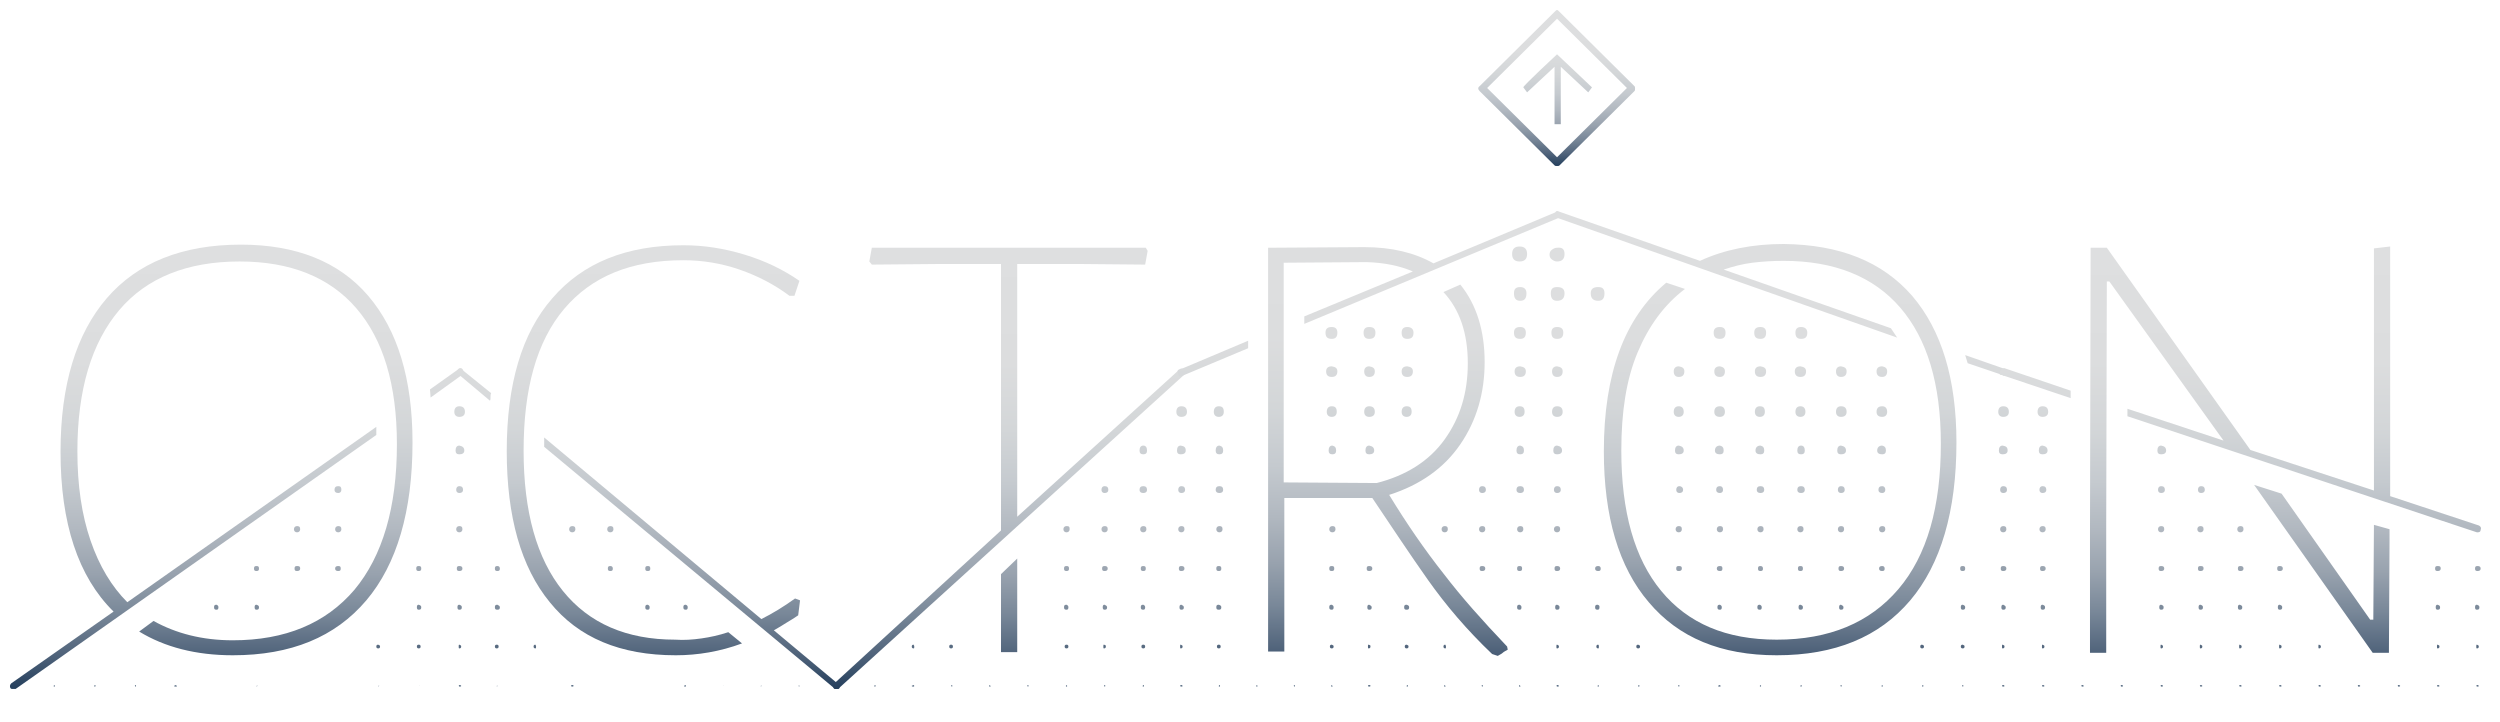 <?xml version="1.0" encoding="utf-8"?>
<!-- Generator: Adobe Illustrator 28.1.0, SVG Export Plug-In . SVG Version: 6.00 Build 0)  -->
<svg version="1.1" id="Layer_1" xmlns="http://www.w3.org/2000/svg" xmlns:xlink="http://www.w3.org/1999/xlink" x="0px" y="0px"
	 viewBox="0 0 400.6 115.7" style="enable-background:new 0 0 400.6 115.7;" xml:space="preserve">
<style type="text/css">
	.st0{fill:url(#SVGID_1_);}
	.st1{fill:url(#SVGID_00000109030572035784944240000012683495580844270235_);}
	.st2{fill:url(#SVGID_00000066506679315043156040000017283212106162205065_);}
	.st3{fill:url(#SVGID_00000035529402070896709700000009579285093994165693_);}
	.st4{fill:url(#SVGID_00000062907750946501022730000002921870424064366265_);}
	.st5{fill:url(#SVGID_00000183249097608935659190000012169519954482350750_);}
	.st6{fill:url(#SVGID_00000176005419066053682870000006862927520229721986_);}
</style>
<linearGradient id="SVGID_1_" gradientUnits="userSpaceOnUse" x1="38.045" y1="7.6" x2="38.045" y2="78.8" gradientTransform="matrix(1 0 0 -1 0 118)">
	<stop  offset="0" style="stop-color:#253F5D"/>
	<stop  offset="5.333543e-03" style="stop-color:#28425F"/>
	<stop  offset="8.410770e-02" style="stop-color:#53667D"/>
	<stop  offset="0.168" style="stop-color:#788798"/>
	<stop  offset="0.259" style="stop-color:#98A2AE"/>
	<stop  offset="0.357" style="stop-color:#B1B8C0"/>
	<stop  offset="0.465" style="stop-color:#C5CACF"/>
	<stop  offset="0.587" style="stop-color:#D3D6D8"/>
	<stop  offset="0.738" style="stop-color:#DCDDDE"/>
	<stop  offset="1" style="stop-color:#DEDFE0"/>
</linearGradient>
<path class="st0" d="M59,47.4c4.7,5.5,7.1,13.3,7.1,23.5c0,11-2.5,19.5-7.4,25.3c-5,5.9-12.1,8.8-21.4,8.8c-5.9,0-10.9-1.3-15-3.8
	l2.3-1.7c3.6,2,7.8,3.1,12.7,3.1c8.4,0,14.9-2.7,19.5-8.1c4.5-5.4,6.8-13.2,6.8-23.3c0-9.6-2.2-16.8-6.5-21.8s-10.6-7.5-18.7-7.5
	c-8.4,0-14.9,2.6-19.3,7.8s-6.7,12.7-6.7,22.6c0,5.5,0.7,10.2,2.1,14.3c1.4,4.1,3.4,7.4,5.9,9.9l39.9-28.1v1.3L2.5,110.4H2.1
	c-0.2,0-0.3,0-0.4-0.1c-0.2-0.3-0.1-0.6,0.1-0.8L18.2,98c-5.7-5.6-8.5-14.2-8.5-25.6c0-10.7,2.5-18.9,7.4-24.6s12.1-8.6,21.5-8.6
	C47.4,39.2,54.3,41.9,59,47.4L59,47.4z M8.7,110c-0.1,0-0.1,0-0.1-0.1l0.1-0.1l0.1,0.1C8.8,110,8.8,110,8.7,110z M15.3,109.9
	c0,0.1,0,0.1-0.1,0.1s-0.1,0-0.1-0.1l0.1-0.1C15.3,109.8,15.3,109.8,15.3,109.9z M21.8,109.9c0,0.1,0,0.1-0.1,0.1l-0.1-0.1l0.1-0.1
	C21.7,109.8,21.8,109.8,21.8,109.9z M28.2,110c-0.2,0-0.3,0-0.3-0.1l0.3-0.1l0.1,0.1C28.4,110,28.3,110,28.2,110z M35,97.3
	c0,0.3-0.1,0.4-0.3,0.4c-0.3,0-0.4-0.1-0.4-0.4s0.1-0.4,0.4-0.4C34.9,97,35,97.1,35,97.3z M34.7,110C34.6,110,34.6,110,34.7,110
	v-0.2V110C34.8,110,34.8,110,34.7,110z M41.5,91.1c0,0.3-0.1,0.4-0.4,0.4c-0.3,0-0.4-0.1-0.4-0.4s0.1-0.4,0.4-0.4
	S41.5,90.8,41.5,91.1z M41.5,97.3c0,0.3-0.1,0.4-0.4,0.4c-0.2,0-0.3-0.1-0.3-0.4s0.1-0.4,0.3-0.4C41.4,97,41.5,97.1,41.5,97.3z
	 M41.3,109.9C41.3,110,41.3,110,41.3,109.9c-0.2,0.1-0.2,0.1-0.2,0H41.3C41.2,109.8,41.3,109.8,41.3,109.9z M48.1,84.8
	c0,0.3-0.2,0.5-0.5,0.5s-0.5-0.2-0.5-0.5s0.2-0.5,0.5-0.5S48.1,84.4,48.1,84.8z M48.1,91.1c0,0.3-0.2,0.4-0.5,0.4s-0.4-0.1-0.4-0.4
	s0.1-0.4,0.4-0.4C48,90.7,48.1,90.8,48.1,91.1z M47.7,109.9C47.7,110,47.7,110,47.7,109.9h-0.2H47.7
	C47.7,109.8,47.7,109.8,47.7,109.9z M54.7,78.5c0,0.3-0.2,0.5-0.5,0.5c-0.4,0-0.6-0.2-0.6-0.5c0-0.4,0.2-0.6,0.6-0.6
	S54.7,78.1,54.7,78.5z M54.7,84.8c0,0.3-0.2,0.5-0.5,0.5s-0.5-0.2-0.5-0.5s0.2-0.5,0.5-0.5S54.7,84.4,54.7,84.8z M54.6,91.1
	c0,0.3-0.1,0.4-0.4,0.4c-0.3,0-0.5-0.1-0.5-0.4s0.2-0.4,0.5-0.4C54.5,90.7,54.6,90.8,54.6,91.1z M54.2,110
	C54.1,110,54.1,110,54.2,110v-0.2V110C54.3,110,54.3,110,54.2,110z M60.9,103.6c0,0.2-0.1,0.3-0.3,0.3s-0.3-0.1-0.3-0.3
	s0.1-0.3,0.3-0.3C60.8,103.4,60.9,103.4,60.9,103.6z M60.8,109.9C60.8,110,60.8,110,60.8,109.9c-0.2,0.1-0.2,0.1-0.2,0H60.8
	C60.8,109.8,60.8,109.8,60.8,109.9z M67.5,91.1c0,0.3-0.1,0.4-0.4,0.4s-0.4-0.1-0.4-0.4s0.1-0.4,0.4-0.4S67.5,90.8,67.5,91.1z
	 M67.5,97.3c0,0.3-0.1,0.4-0.4,0.4c-0.2,0-0.3-0.1-0.3-0.4s0.1-0.4,0.3-0.4C67.4,97,67.5,97.1,67.5,97.3z M67.4,103.6
	c0,0.2-0.1,0.3-0.3,0.3s-0.3-0.1-0.3-0.3s0.1-0.3,0.3-0.3S67.4,103.4,67.4,103.6z M67.3,109.9C67.3,110,67.3,110,67.3,109.9h-0.2
	H67.3C67.2,109.8,67.3,109.8,67.3,109.9z M74,60.1l-5,3.6l-0.1-1.3l4.5-3.2c0.3-0.3,0.6-0.3,0.8,0.1C74.3,59.6,74.2,59.9,74,60.1
	L74,60.1z M74.5,66c0,0.5-0.3,0.8-0.9,0.8c-0.5,0-0.8-0.3-0.8-0.8c0-0.6,0.3-0.9,0.8-0.9C74.2,65.1,74.5,65.4,74.5,66z M74.4,72.2
	c0,0.4-0.3,0.6-0.8,0.6c-0.4,0-0.6-0.2-0.6-0.6c0-0.5,0.2-0.8,0.6-0.8C74.1,71.5,74.4,71.7,74.4,72.2z M74.2,78.5
	c0,0.3-0.2,0.5-0.6,0.5c-0.3,0-0.5-0.2-0.5-0.5c0-0.4,0.2-0.6,0.5-0.6C74,77.9,74.2,78.1,74.2,78.5z M74.1,84.8
	c0,0.3-0.2,0.5-0.5,0.5s-0.5-0.2-0.5-0.5s0.2-0.5,0.5-0.5S74.1,84.4,74.1,84.8z M74.1,91.1c0,0.3-0.2,0.4-0.5,0.4s-0.4-0.1-0.4-0.4
	s0.1-0.4,0.4-0.4S74.1,90.8,74.1,91.1z M74,97.3c0,0.3-0.1,0.4-0.4,0.4c-0.2,0-0.3-0.1-0.3-0.4s0.1-0.4,0.3-0.4
	C73.9,97,74,97.1,74,97.3z M73.9,103.6c0,0.2-0.1,0.3-0.3,0.3c-0.1,0-0.1-0.1-0.1-0.3s0-0.3,0.1-0.3
	C73.8,103.4,73.9,103.4,73.9,103.6z M73.9,109.9c0,0.1-0.1,0.1-0.3,0.1l-0.1-0.1l0.1-0.1C73.7,109.8,73.8,109.8,73.9,109.9z"/>
<linearGradient id="SVGID_00000109730613710151290730000009418137695334252477_" gradientUnits="userSpaceOnUse" x1="103.889" y1="7.6" x2="103.889" y2="78.7" gradientTransform="matrix(1 0 0 -1 0 118)">
	<stop  offset="0" style="stop-color:#253F5D"/>
	<stop  offset="5.333543e-03" style="stop-color:#28425F"/>
	<stop  offset="8.410770e-02" style="stop-color:#53667D"/>
	<stop  offset="0.168" style="stop-color:#788798"/>
	<stop  offset="0.259" style="stop-color:#98A2AE"/>
	<stop  offset="0.357" style="stop-color:#B1B8C0"/>
	<stop  offset="0.465" style="stop-color:#C5CACF"/>
	<stop  offset="0.587" style="stop-color:#D3D6D8"/>
	<stop  offset="0.738" style="stop-color:#DCDDDE"/>
	<stop  offset="1" style="stop-color:#DEDFE0"/>
</linearGradient>
<path style="fill:url(#SVGID_00000109730613710151290730000009418137695334252477_);" d="M74,59.2l4.7,3.8c-0.1,0.2-0.1,0.4-0.1,0.6
	c0,0.3,0,0.5-0.1,0.6l-5-4.2c-0.3-0.3-0.4-0.5-0.1-0.8C73.5,59,73.7,59,74,59.2z M80.1,91.1c0,0.3-0.1,0.4-0.4,0.4s-0.4-0.1-0.4-0.4
	s0.1-0.4,0.4-0.4C79.9,90.7,80.1,90.8,80.1,91.1z M80.1,97.3c0,0.3-0.1,0.4-0.4,0.4s-0.4-0.1-0.4-0.4s0.1-0.4,0.4-0.4
	C79.9,97,80.1,97.1,80.1,97.3z M79.9,103.6c0,0.2-0.1,0.3-0.3,0.3s-0.3-0.1-0.3-0.3s0.1-0.3,0.3-0.3S79.9,103.4,79.9,103.6z
	 M79.8,109.9C79.8,110,79.8,110,79.8,109.9c-0.2,0.1-0.2,0.1-0.2,0H79.8C79.8,109.8,79.8,109.8,79.8,109.9z M112.4,102.3
	c1.4-0.2,2.8-0.5,4.3-1l2.2,1.8c-3.5,1.3-7.1,1.9-10.6,1.9c-8.9,0-15.6-2.8-20.2-8.5c-4.6-5.6-6.9-13.7-6.9-24.2
	c0-10.7,2.4-18.9,7.3-24.5c4.9-5.7,11.9-8.5,21-8.5c3.3,0,6.5,0.5,9.8,1.5s6.2,2.4,8.8,4.2l-0.8,2.4h-0.8c-2.4-1.8-5.1-3.2-8-4.2
	s-5.9-1.5-9-1.5c-8.4,0-14.7,2.6-19.1,7.8s-6.5,12.8-6.5,22.7c0,9.8,2.1,17.3,6.3,22.5c4.2,5.2,10.2,7.8,18,7.8
	C109.6,102.6,111,102.5,112.4,102.3L112.4,102.3z M85.9,103.6c0,0.2,0,0.3-0.1,0.3c-0.2,0-0.3-0.1-0.3-0.3s0.1-0.3,0.3-0.3
	C85.8,103.4,85.9,103.4,85.9,103.6z M85.7,110C85.6,110,85.6,110,85.7,110v-0.2V110C85.9,110,85.8,110,85.7,110z M134.5,110.3
	c-0.1,0.1-0.3,0.1-0.5,0.1s-0.3,0-0.3-0.1L87.2,71.6v-1.5L122,99.2c1.8-0.9,3.6-2,5.4-3.3l0.8,0.3l-0.3,2.4
	c-0.6,0.4-1.2,0.8-1.9,1.2c-0.6,0.4-1.3,0.8-2,1.2l10.3,8.6C134.6,109.7,134.6,109.9,134.5,110.3L134.5,110.3z M92.2,84.8
	c0,0.3-0.2,0.5-0.5,0.5s-0.5-0.2-0.5-0.5s0.2-0.5,0.5-0.5S92.2,84.4,92.2,84.8z M91.9,109.9c0,0.1-0.1,0.1-0.3,0.1l-0.1-0.1l0.1-0.1
	C91.8,109.8,91.9,109.8,91.9,109.9z M98.3,84.8c0,0.3-0.2,0.5-0.5,0.5s-0.5-0.2-0.5-0.5s0.2-0.5,0.5-0.5
	C98.1,84.3,98.3,84.4,98.3,84.8z M98.2,91.1c0,0.3-0.1,0.4-0.4,0.4s-0.4-0.1-0.4-0.4s0.1-0.4,0.4-0.4C98,90.7,98.2,90.8,98.2,91.1z
	 M97.9,109.9C97.9,110,97.9,110,97.9,109.9h-0.2H97.9C97.9,109.8,97.9,109.8,97.9,109.9z M104.2,91.1c0,0.3-0.1,0.4-0.4,0.4
	s-0.4-0.1-0.4-0.4s0.1-0.4,0.4-0.4S104.2,90.8,104.2,91.1z M104.1,97.3c0,0.3-0.1,0.4-0.3,0.4c-0.3,0-0.4-0.1-0.4-0.4
	s0.1-0.4,0.4-0.4C104,97,104.1,97.1,104.1,97.3z M103.8,110C103.7,110,103.7,110,103.8,110v-0.2V110C104,110,103.9,110,103.8,110z
	 M110.2,97.3c0,0.3-0.1,0.4-0.3,0.4c-0.3,0-0.4-0.1-0.4-0.4s0.1-0.4,0.4-0.4C110.1,97,110.2,97.1,110.2,97.3z M109.9,110
	c-0.2,0-0.3,0-0.3-0.1l0.3-0.1V110C110,110,110,110,109.9,110z M116,109.9C116,110,116,110,116,109.9h-0.2H116
	C115.9,109.8,116,109.8,116,109.9z M122.1,109.9C122.1,110,122.1,110,122.1,109.9c-0.2,0.1-0.2,0.1-0.2,0H122.1
	C122,109.8,122.1,109.8,122.1,109.9z M128,110C127.9,110,127.9,110,128,110v-0.2l0.1,0.1C128.1,110,128.1,110,128,110z"/>
<linearGradient id="SVGID_00000183927153800886794340000000854776121525079728_" gradientUnits="userSpaceOnUse" x1="161.845" y1="7.6" x2="161.845" y2="78.3" gradientTransform="matrix(1 0 0 -1 0 118)">
	<stop  offset="0" style="stop-color:#253F5D"/>
	<stop  offset="5.333543e-03" style="stop-color:#28425F"/>
	<stop  offset="8.410770e-02" style="stop-color:#53667D"/>
	<stop  offset="0.168" style="stop-color:#788798"/>
	<stop  offset="0.259" style="stop-color:#98A2AE"/>
	<stop  offset="0.357" style="stop-color:#B1B8C0"/>
	<stop  offset="0.465" style="stop-color:#C5CACF"/>
	<stop  offset="0.587" style="stop-color:#D3D6D8"/>
	<stop  offset="0.738" style="stop-color:#DCDDDE"/>
	<stop  offset="1" style="stop-color:#DEDFE0"/>
</linearGradient>
<path style="fill:url(#SVGID_00000183927153800886794340000000854776121525079728_);" d="M189.7,60.1l-55.3,50.2
	c0,0.1-0.1,0.1-0.4,0.1c-0.2,0-0.3,0-0.4-0.1c-0.2-0.3-0.1-0.5,0.1-0.8L160.4,85V42.3h-9.6l-11.1,0.1l-0.4-0.5l0.4-2.2h43.9l0.3,0.5
	l-0.4,2.2l-10.7-0.1H163v40.5l26-23.6c0.2-0.2,0.4-0.2,0.8,0C190,59.5,189.9,59.8,189.7,60.1L189.7,60.1z M140.3,109.9
	c0,0.1,0,0.1-0.1,0.1s-0.1,0-0.1-0.1l0.1-0.1C140.2,109.8,140.3,109.8,140.3,109.9z M146.5,103.6c0,0.2,0,0.3-0.1,0.3
	c-0.2,0-0.3-0.1-0.3-0.3s0.1-0.3,0.3-0.3C146.4,103.4,146.5,103.4,146.5,103.6z M146.4,110c-0.2,0-0.3,0-0.3-0.1l0.3-0.1l0.1,0.1
	C146.5,110,146.4,110,146.4,110z M152.7,103.6c0,0.2-0.1,0.3-0.3,0.3s-0.3-0.1-0.3-0.3s0.1-0.3,0.3-0.3S152.7,103.4,152.7,103.6z
	 M152.6,109.9c0,0.1,0,0.1-0.1,0.1l-0.1-0.1l0.1-0.1C152.5,109.8,152.6,109.8,152.6,109.9z M158.6,110c-0.1,0-0.1,0-0.1-0.1l0.1-0.1
	l0.1,0.1C158.8,110,158.7,110,158.6,110z M163,89.5v15h-2.6V92L163,89.5z M164.8,109.9c0,0.1,0,0.1-0.1,0.1l-0.1-0.1l0.1-0.1
	C164.8,109.8,164.8,109.8,164.8,109.9z M171.4,84.8c0,0.3-0.2,0.5-0.5,0.5s-0.5-0.2-0.5-0.5s0.2-0.5,0.5-0.5
	C171.3,84.3,171.4,84.4,171.4,84.8z M171.3,91.1c0,0.3-0.1,0.4-0.4,0.4c-0.3,0-0.4-0.1-0.4-0.4s0.1-0.4,0.4-0.4
	S171.3,90.8,171.3,91.1z M171.2,97.3c0,0.3-0.1,0.4-0.3,0.4c-0.3,0-0.4-0.1-0.4-0.4s0.1-0.4,0.4-0.4C171.1,97,171.2,97.1,171.2,97.3
	z M171.2,103.6c0,0.2-0.1,0.3-0.3,0.3s-0.3-0.1-0.3-0.3s0.1-0.3,0.3-0.3S171.2,103.4,171.2,103.6z M170.9,110c-0.1,0-0.1,0-0.1-0.1
	l0.1-0.1l0.1,0.1C171,110,171,110,170.9,110z M177.6,78.5c0,0.3-0.2,0.5-0.6,0.5c-0.3,0-0.5-0.2-0.5-0.5c0-0.4,0.2-0.6,0.5-0.6
	C177.4,77.9,177.6,78.1,177.6,78.5z M177.5,84.8c0,0.3-0.2,0.5-0.5,0.5s-0.5-0.2-0.5-0.5s0.2-0.5,0.5-0.5S177.5,84.4,177.5,84.8z
	 M177.5,91.1c0,0.3-0.2,0.4-0.5,0.4s-0.4-0.1-0.4-0.4s0.1-0.4,0.4-0.4C177.3,90.7,177.5,90.8,177.5,91.1z M177.4,97.3
	c0,0.3-0.1,0.4-0.4,0.4c-0.2,0-0.3-0.1-0.3-0.4s0.1-0.4,0.3-0.4C177.2,97,177.4,97.1,177.4,97.3z M177.2,103.6
	c0,0.2-0.1,0.3-0.3,0.3c-0.1,0-0.1-0.1-0.1-0.3s0-0.3,0.1-0.3C177.2,103.4,177.2,103.4,177.2,103.6z M177.1,109.9
	c0,0.1,0,0.1-0.1,0.1l-0.1-0.1l0.1-0.1C177.1,109.8,177.1,109.8,177.1,109.9z M183.8,72.2c0,0.4-0.2,0.6-0.6,0.6s-0.6-0.2-0.6-0.6
	c0-0.5,0.2-0.8,0.6-0.8S183.8,71.7,183.8,72.2z M183.8,78.5c0,0.3-0.2,0.5-0.6,0.5s-0.6-0.2-0.6-0.5c0-0.4,0.2-0.6,0.6-0.6
	S183.8,78.1,183.8,78.5z M183.7,84.8c0,0.3-0.2,0.5-0.5,0.5s-0.5-0.2-0.5-0.5s0.2-0.5,0.5-0.5S183.7,84.4,183.7,84.8z M183.6,91.1
	c0,0.3-0.1,0.4-0.4,0.4s-0.4-0.1-0.4-0.4s0.1-0.4,0.4-0.4S183.6,90.8,183.6,91.1z M183.5,97.3c0,0.3-0.1,0.4-0.3,0.4
	c-0.3,0-0.4-0.1-0.4-0.4s0.1-0.4,0.4-0.4C183.4,97,183.5,97.1,183.5,97.3z M183.5,103.6c0,0.2-0.1,0.3-0.3,0.3s-0.3-0.1-0.3-0.3
	s0.1-0.3,0.3-0.3S183.5,103.4,183.5,103.6z M183.3,109.9c0,0.1,0,0.1-0.1,0.1s-0.1,0-0.1-0.1l0.1-0.1
	C183.3,109.8,183.3,109.8,183.3,109.9z M190.2,66c0,0.5-0.3,0.8-0.9,0.8c-0.5,0-0.8-0.3-0.8-0.8c0-0.6,0.3-0.9,0.8-0.9
	C189.9,65.1,190.2,65.4,190.2,66z M190,72.2c0,0.4-0.3,0.6-0.8,0.6c-0.4,0-0.6-0.2-0.6-0.6c0-0.5,0.2-0.8,0.6-0.8
	C189.8,71.5,190,71.7,190,72.2z M189.9,78.5c0,0.3-0.2,0.5-0.6,0.5c-0.3,0-0.5-0.2-0.5-0.5c0-0.4,0.2-0.6,0.5-0.6
	C189.7,77.9,189.9,78.1,189.9,78.5z M189.8,84.8c0,0.3-0.2,0.5-0.5,0.5s-0.5-0.2-0.5-0.5s0.2-0.5,0.5-0.5S189.8,84.4,189.8,84.8z
	 M189.8,91.1c0,0.3-0.2,0.4-0.5,0.4s-0.4-0.1-0.4-0.4s0.1-0.4,0.4-0.4C189.6,90.7,189.8,90.8,189.8,91.1z M189.7,97.3
	c0,0.3-0.1,0.4-0.4,0.4c-0.2,0-0.3-0.1-0.3-0.4s0.1-0.4,0.3-0.4C189.5,97,189.7,97.1,189.7,97.3z M189.5,103.6
	c0,0.2-0.1,0.3-0.3,0.3c-0.1,0-0.1-0.1-0.1-0.3s0-0.3,0.1-0.3C189.4,103.4,189.5,103.4,189.5,103.6z M189.5,109.9
	c0,0.1-0.1,0.1-0.3,0.1l-0.1-0.1l0.1-0.1C189.4,109.8,189.4,109.8,189.5,109.9z"/>
<linearGradient id="SVGID_00000045613981752430842710000014552437063649600438_" gradientUnits="userSpaceOnUse" x1="219.7" y1="8" x2="219.7" y2="84.184" gradientTransform="matrix(1 0 0 -1 0 118)">
	<stop  offset="0" style="stop-color:#253F5D"/>
	<stop  offset="5.333543e-03" style="stop-color:#28425F"/>
	<stop  offset="8.410770e-02" style="stop-color:#53667D"/>
	<stop  offset="0.168" style="stop-color:#788798"/>
	<stop  offset="0.259" style="stop-color:#98A2AE"/>
	<stop  offset="0.357" style="stop-color:#B1B8C0"/>
	<stop  offset="0.465" style="stop-color:#C5CACF"/>
	<stop  offset="0.587" style="stop-color:#D3D6D8"/>
	<stop  offset="0.738" style="stop-color:#DCDDDE"/>
	<stop  offset="1" style="stop-color:#DEDFE0"/>
</linearGradient>
<path style="fill:url(#SVGID_00000045613981752430842710000014552437063649600438_);" d="M189.1,59.2l10.9-4.6v1.2l-10.5,4.4
	l-0.3,0.1c-0.3,0-0.4-0.1-0.4-0.4C188.6,59.4,188.7,59.2,189.1,59.2L189.1,59.2z M196.1,66c0,0.5-0.3,0.8-0.8,0.8s-0.8-0.3-0.8-0.8
	c0-0.6,0.3-0.9,0.8-0.9C195.9,65.1,196.1,65.4,196.1,66z M196,72.2c0,0.4-0.2,0.6-0.6,0.6c-0.4,0-0.6-0.2-0.6-0.6
	c0-0.5,0.2-0.8,0.6-0.8C195.8,71.5,196,71.7,196,72.2z M196,78.5c0,0.3-0.2,0.5-0.6,0.5c-0.4,0-0.6-0.2-0.6-0.5
	c0-0.4,0.2-0.6,0.6-0.6S196,78.1,196,78.5z M195.9,84.8c0,0.3-0.2,0.5-0.5,0.5s-0.5-0.2-0.5-0.5s0.2-0.5,0.5-0.5
	S195.9,84.4,195.9,84.8z M195.7,91.1c0,0.3-0.1,0.4-0.4,0.4c-0.3,0-0.4-0.1-0.4-0.4s0.1-0.4,0.4-0.4
	C195.6,90.7,195.7,90.8,195.7,91.1z M195.7,97.3c0,0.3-0.1,0.4-0.4,0.4c-0.3,0-0.4-0.1-0.4-0.4s0.1-0.4,0.4-0.4
	C195.6,97,195.7,97.1,195.7,97.3z M195.6,103.6c0,0.2-0.1,0.3-0.3,0.3s-0.3-0.1-0.3-0.3s0.1-0.3,0.3-0.3S195.6,103.4,195.6,103.6z
	 M195.5,109.9c0,0.1,0,0.1-0.1,0.1s-0.1,0-0.1-0.1l0.1-0.1C195.4,109.8,195.5,109.8,195.5,109.9z M201.4,110c-0.1,0-0.1,0-0.1-0.1
	l0.1-0.1l0.1,0.1C201.5,110,201.5,110,201.4,110z M249.8,34.9l-40.8,17v-1.2l17.4-7.2c-2.1-0.9-4.5-1.4-7.4-1.5l-13.3,0.1v35.2
	l14.9,0.1c4.7-1.2,8.4-3.5,10.9-7s3.7-7.5,3.7-12.2c0-4.8-1.3-8.6-3.9-11.4l2.7-1.2c2.6,3.2,3.9,7.4,3.9,12.4s-1.3,9.4-3.9,13.2
	c-2.6,3.8-6.4,6.5-11.4,8.1c2.8,4.6,5.7,8.8,8.7,12.6c2.9,3.8,6.3,7.6,10.2,11.7l0.1,0.5c-0.3,0.2-0.6,0.3-0.8,0.5s-0.5,0.3-0.8,0.5
	l-0.9-0.3c-4-3.8-7.4-7.8-10.3-11.9s-5.8-8.5-8.9-13.1h-14.1v24.6h-2.6V39.7l15.4-0.1c4.4,0,8.1,0.9,11.1,2.6l19.6-8.2
	c0.3-0.2,0.5-0.1,0.6,0.3C250.1,34.5,250,34.8,249.8,34.9L249.8,34.9z M207.5,109.9c0,0.1,0,0.1-0.1,0.1l-0.1-0.1l0.1-0.1
	C207.4,109.8,207.5,109.8,207.5,109.9z M214.3,53.3c0,0.7-0.3,1-0.9,1c-0.7,0-1-0.3-1-1c0-0.6,0.3-0.9,1-0.9
	C214,52.4,214.3,52.7,214.3,53.3z M214.3,59.5c0,0.6-0.3,0.9-0.9,0.9c-0.6,0-0.9-0.3-0.9-0.9c0-0.5,0.3-0.8,0.9-0.8
	C214,58.8,214.3,59,214.3,59.5z M214.2,66c0,0.5-0.3,0.8-0.8,0.8s-0.8-0.3-0.8-0.8c0-0.6,0.3-0.9,0.8-0.9
	C214,65.1,214.2,65.4,214.2,66z M214.1,72.2c0,0.4-0.2,0.6-0.6,0.6c-0.4,0-0.6-0.2-0.6-0.6c0-0.5,0.2-0.8,0.6-0.8
	C213.9,71.5,214.1,71.7,214.1,72.2z M214,84.8c0,0.3-0.2,0.5-0.5,0.5s-0.5-0.2-0.5-0.5s0.2-0.5,0.5-0.5S214,84.4,214,84.8z
	 M213.8,91.1c0,0.3-0.1,0.4-0.4,0.4c-0.3,0-0.4-0.1-0.4-0.4s0.1-0.4,0.4-0.4S213.8,90.8,213.8,91.1z M213.7,97.3
	c0,0.3-0.1,0.4-0.3,0.4c-0.3,0-0.4-0.1-0.4-0.4s0.1-0.4,0.4-0.4C213.6,97,213.7,97.1,213.7,97.3z M213.7,103.6
	c0,0.2-0.1,0.3-0.3,0.3s-0.3-0.1-0.3-0.3s0.1-0.3,0.3-0.3C213.6,103.4,213.7,103.4,213.7,103.6z M213.4,110c-0.1,0-0.1,0-0.1-0.1
	l0.1-0.1l0.1,0.1C213.6,110,213.5,110,213.4,110z M220.4,53.3c0,0.7-0.3,1-1,1c-0.6,0-0.9-0.3-0.9-1c0-0.6,0.3-0.9,0.9-0.9
	C220.1,52.4,220.4,52.7,220.4,53.3z M220.3,59.5c0,0.6-0.3,0.9-0.9,0.9c-0.5,0-0.8-0.3-0.8-0.9c0-0.5,0.3-0.8,0.8-0.8
	C220,58.8,220.3,59,220.3,59.5z M220.3,66c0,0.5-0.3,0.8-0.9,0.8c-0.5,0-0.8-0.3-0.8-0.8c0-0.6,0.3-0.9,0.8-0.9
	C220,65.1,220.3,65.4,220.3,66z M220.2,72.2c0,0.4-0.3,0.6-0.8,0.6c-0.4,0-0.6-0.2-0.6-0.6c0-0.5,0.2-0.8,0.6-0.8
	C219.9,71.5,220.2,71.7,220.2,72.2z M219.9,91.1c0,0.3-0.2,0.4-0.5,0.4s-0.4-0.1-0.4-0.4s0.1-0.4,0.4-0.4
	C219.7,90.7,219.9,90.8,219.9,91.1z M219.8,97.3c0,0.3-0.1,0.4-0.4,0.4c-0.2,0-0.3-0.1-0.3-0.4s0.1-0.4,0.3-0.4
	C219.6,97,219.8,97.1,219.8,97.3z M219.6,103.6c0,0.2-0.1,0.3-0.3,0.3c-0.1,0-0.1-0.1-0.1-0.3s0-0.3,0.1-0.3
	C219.6,103.4,219.6,103.4,219.6,103.6z M219.6,109.9c0,0.1-0.1,0.1-0.3,0.1l-0.1-0.1l0.1-0.1C219.5,109.8,219.6,109.8,219.6,109.9z
	 M226.5,53.3c0,0.7-0.3,1-1,1c-0.6,0-0.9-0.3-0.9-1c0-0.6,0.3-0.9,0.9-0.9C226.1,52.4,226.5,52.7,226.5,53.3z M226.4,59.5
	c0,0.6-0.3,0.9-0.9,0.9c-0.6,0-0.9-0.3-0.9-0.9c0-0.5,0.3-0.8,0.9-0.8C226.1,58.8,226.4,59,226.4,59.5z M226.2,66
	c0,0.5-0.3,0.8-0.8,0.8s-0.8-0.3-0.8-0.8c0-0.6,0.3-0.9,0.8-0.9C226,65.1,226.2,65.4,226.2,66z M225.8,97.3c0,0.3-0.1,0.4-0.4,0.4
	c-0.3,0-0.4-0.1-0.4-0.4s0.1-0.4,0.4-0.4C225.7,97,225.8,97.1,225.8,97.3z M225.7,103.6c0,0.2-0.1,0.3-0.3,0.3s-0.3-0.1-0.3-0.3
	s0.1-0.3,0.3-0.3C225.6,103.4,225.7,103.4,225.7,103.6z M225.6,109.9c0,0.1,0,0.1-0.1,0.1s-0.1,0-0.1-0.1l0.1-0.1
	C225.5,109.8,225.6,109.8,225.6,109.9z M232,84.8c0,0.3-0.2,0.5-0.5,0.5s-0.5-0.2-0.5-0.5s0.2-0.5,0.5-0.5S232,84.4,232,84.8z
	 M231.7,103.6c0,0.2,0,0.3-0.1,0.3c-0.2,0-0.3-0.1-0.3-0.3s0.1-0.3,0.3-0.3C231.6,103.4,231.7,103.4,231.7,103.6z M231.5,110
	c-0.1,0-0.1,0-0.1-0.1l0.1-0.1l0.1,0.1C231.7,110,231.6,110,231.5,110z M238.1,78.5c0,0.3-0.2,0.5-0.6,0.5c-0.3,0-0.5-0.2-0.5-0.5
	c0-0.4,0.2-0.6,0.5-0.6C237.9,77.9,238.1,78.1,238.1,78.5z M238,84.8c0,0.3-0.2,0.5-0.5,0.5s-0.5-0.2-0.5-0.5s0.2-0.5,0.5-0.5
	S238,84.4,238,84.8z M238,91.1c0,0.3-0.2,0.4-0.5,0.4s-0.4-0.1-0.4-0.4s0.1-0.4,0.4-0.4C237.8,90.7,238,90.8,238,91.1z M237.6,109.9
	c0,0.1,0,0.1-0.1,0.1l-0.1-0.1l0.1-0.1C237.6,109.8,237.6,109.8,237.6,109.9z M244.7,40.7c0,0.8-0.4,1.2-1.2,1.2s-1.2-0.4-1.2-1.2
	s0.4-1.2,1.2-1.2S244.7,39.9,244.7,40.7z M244.6,47c0,0.8-0.3,1.2-1,1.2s-1-0.4-1-1.2c0-0.7,0.3-1,1-1C244.2,46,244.6,46.3,244.6,47
	z M244.5,53.3c0,0.7-0.3,1-0.9,1c-0.7,0-1-0.3-1-1c0-0.6,0.3-0.9,1-0.9C244.2,52.4,244.5,52.7,244.5,53.3z M244.5,59.5
	c0,0.6-0.3,0.9-0.9,0.9c-0.6,0-0.9-0.3-0.9-0.9c0-0.5,0.3-0.8,0.9-0.8C244.2,58.8,244.5,59,244.5,59.5z M244.3,66
	c0,0.5-0.3,0.8-0.8,0.8s-0.8-0.3-0.8-0.8c0-0.6,0.3-0.9,0.8-0.9C244.1,65.1,244.3,65.4,244.3,66z M244.2,72.2c0,0.4-0.2,0.6-0.6,0.6
	c-0.4,0-0.6-0.2-0.6-0.6c0-0.5,0.2-0.8,0.6-0.8C244,71.5,244.2,71.7,244.2,72.2z M244.2,78.5c0,0.3-0.2,0.5-0.6,0.5
	c-0.4,0-0.6-0.2-0.6-0.5c0-0.4,0.2-0.6,0.6-0.6S244.2,78.1,244.2,78.5z M244.1,84.8c0,0.3-0.2,0.5-0.5,0.5s-0.5-0.2-0.5-0.5
	s0.2-0.5,0.5-0.5S244.1,84.4,244.1,84.8z M243.9,91.1c0,0.3-0.1,0.4-0.4,0.4c-0.3,0-0.4-0.1-0.4-0.4s0.1-0.4,0.4-0.4
	C243.8,90.7,243.9,90.8,243.9,91.1z M243.8,97.3c0,0.3-0.1,0.4-0.3,0.4c-0.3,0-0.4-0.1-0.4-0.4s0.1-0.4,0.4-0.4
	C243.7,97,243.8,97.1,243.8,97.3z M243.5,110c-0.1,0-0.1,0-0.1-0.1l0.1-0.1l0.1,0.1C243.7,110,243.6,110,243.5,110z M250.7,40.7
	c0,0.8-0.4,1.2-1.2,1.2c-0.3,0-0.5-0.1-0.8-0.3s-0.4-0.5-0.4-0.8s0.1-0.6,0.4-0.8s0.5-0.3,0.8-0.3C250.3,39.6,250.7,39.9,250.7,40.7
	z M250.7,47c0,0.8-0.4,1.2-1.2,1.2c-0.7,0-1-0.4-1-1.2c0-0.7,0.3-1,1-1C250.3,46,250.7,46.3,250.7,47z M250.5,53.3c0,0.7-0.3,1-1,1
	c-0.6,0-0.9-0.3-0.9-1c0-0.6,0.3-0.9,0.9-0.9C250.2,52.4,250.5,52.7,250.5,53.3z M250.4,59.5c0,0.6-0.3,0.9-0.9,0.9
	c-0.5,0-0.8-0.3-0.8-0.9c0-0.5,0.3-0.8,0.8-0.8C250.1,58.8,250.4,59,250.4,59.5z M250.4,66c0,0.5-0.3,0.8-0.9,0.8
	c-0.5,0-0.8-0.3-0.8-0.8c0-0.6,0.3-0.9,0.8-0.9C250.1,65.1,250.4,65.4,250.4,66z M250.3,72.2c0,0.4-0.3,0.6-0.8,0.6
	c-0.4,0-0.6-0.2-0.6-0.6c0-0.5,0.2-0.8,0.6-0.8C250,71.5,250.3,71.7,250.3,72.2z M250.1,78.5c0,0.3-0.2,0.5-0.6,0.5
	c-0.3,0-0.5-0.2-0.5-0.5c0-0.4,0.2-0.6,0.5-0.6C249.9,77.9,250.1,78.1,250.1,78.5z M250,84.8c0,0.3-0.2,0.5-0.5,0.5
	s-0.5-0.2-0.5-0.5s0.2-0.5,0.5-0.5S250,84.4,250,84.8z M250,91.1c0,0.3-0.2,0.4-0.5,0.4s-0.4-0.1-0.4-0.4s0.1-0.4,0.4-0.4
	C249.8,90.7,250,90.8,250,91.1z M249.9,97.3c0,0.3-0.1,0.4-0.4,0.4c-0.2,0-0.3-0.1-0.3-0.4s0.1-0.4,0.3-0.4
	C249.8,97,249.9,97.1,249.9,97.3z M249.8,103.6c0,0.2-0.1,0.3-0.3,0.3c-0.1,0-0.1-0.1-0.1-0.3s0-0.3,0.1-0.3
	C249.7,103.4,249.8,103.4,249.8,103.6z M249.8,109.9c0,0.1-0.1,0.1-0.3,0.1l-0.1-0.1l0.1-0.1C249.6,109.8,249.7,109.8,249.8,109.9z"
	/>
<linearGradient id="SVGID_00000073711048898334178040000016803330266956692118_" gradientUnits="userSpaceOnUse" x1="249.438" y1="91.4" x2="249.438" y2="116.4" gradientTransform="matrix(1 0 0 -1 0 118)">
	<stop  offset="0" style="stop-color:#253F5D"/>
	<stop  offset="5.333543e-03" style="stop-color:#28425F"/>
	<stop  offset="8.410770e-02" style="stop-color:#53667D"/>
	<stop  offset="0.168" style="stop-color:#788798"/>
	<stop  offset="0.259" style="stop-color:#98A2AE"/>
	<stop  offset="0.357" style="stop-color:#B1B8C0"/>
	<stop  offset="0.465" style="stop-color:#C5CACF"/>
	<stop  offset="0.587" style="stop-color:#D3D6D8"/>
	<stop  offset="0.738" style="stop-color:#DCDDDE"/>
	<stop  offset="1" style="stop-color:#DEDFE0"/>
</linearGradient>
<path style="fill:url(#SVGID_00000073711048898334178040000016803330266956692118_);" d="M262,14.2c0,0.2,0,0.3-0.1,0.4l-12,11.9
	c-0.1,0.1-0.2,0.1-0.4,0.1s-0.3,0-0.4-0.1l-12-11.9c-0.3-0.3-0.3-0.6,0-0.8l12-11.9c0.2-0.2,0.3-0.3,0.4-0.3s0.2,0.1,0.4,0.3
	l12,11.9C262,13.9,262,14,262,14.2L262,14.2z M249.5,3l-11.2,11.1l11.2,11.1l11.2-11.1L249.5,3L249.5,3z M249.5,8.7l5.6,5.3
	l-0.6,0.8l-4.4-4.1v9.2h-1v-9.2l-4.4,4.1l-0.6-0.8C243.9,13.9,249.5,8.7,249.5,8.7z"/>
<linearGradient id="SVGID_00000047045801676971990580000011711679921900599696_" gradientUnits="userSpaceOnUse" x1="285.531" y1="8" x2="285.531" y2="84.178" gradientTransform="matrix(1 0 0 -1 0 118)">
	<stop  offset="0" style="stop-color:#253F5D"/>
	<stop  offset="5.333543e-03" style="stop-color:#28425F"/>
	<stop  offset="8.410770e-02" style="stop-color:#53667D"/>
	<stop  offset="0.168" style="stop-color:#788798"/>
	<stop  offset="0.259" style="stop-color:#98A2AE"/>
	<stop  offset="0.357" style="stop-color:#B1B8C0"/>
	<stop  offset="0.465" style="stop-color:#C5CACF"/>
	<stop  offset="0.587" style="stop-color:#D3D6D8"/>
	<stop  offset="0.738" style="stop-color:#DCDDDE"/>
	<stop  offset="1" style="stop-color:#DEDFE0"/>
</linearGradient>
<path style="fill:url(#SVGID_00000047045801676971990580000011711679921900599696_);" d="M306.4,47.4c4.7,5.5,7.1,13.3,7.1,23.5
	c0,11-2.5,19.5-7.4,25.3c-5,5.9-12.1,8.8-21.4,8.8c-8.9,0-15.7-2.8-20.5-8.5c-4.8-5.6-7.2-13.7-7.2-24.2c0-12.4,3.3-21.4,10-27l3,1
	c-3.3,2.5-5.8,5.9-7.6,10.2c-1.8,4.3-2.6,9.5-2.6,15.7c0,9.8,2.1,17.3,6.4,22.5c4.3,5.2,10.4,7.8,18.5,7.8c8.4,0,14.9-2.7,19.5-8.1
	s6.8-13.2,6.8-23.3c0-9.6-2.2-16.8-6.5-21.8s-10.6-7.5-18.7-7.5c-1.7,0-3.4,0.1-5,0.3s-3.1,0.6-4.6,1.1l26.8,9.4l1,1.5l-54.5-19.2
	c-0.3-0.2-0.4-0.4-0.3-0.6c0-0.4,0.2-0.6,0.6-0.4l22.6,7.9c3.9-1.8,8.4-2.7,13.4-2.7C294.8,39.2,301.6,41.9,306.4,47.4L306.4,47.4z
	 M257.1,47c0,0.8-0.3,1.2-1,1.2c-0.8,0-1.2-0.4-1.2-1.2c0-0.7,0.4-1,1.2-1C256.8,46,257.1,46.3,257.1,47z M256.5,91.1
	c0,0.3-0.1,0.4-0.4,0.4c-0.3,0-0.5-0.1-0.5-0.4s0.2-0.4,0.5-0.4C256.3,90.7,256.5,90.8,256.5,91.1z M256.3,97.3
	c0,0.3-0.1,0.4-0.3,0.4c-0.3,0-0.4-0.1-0.4-0.4s0.1-0.4,0.4-0.4C256.3,97,256.3,97.1,256.3,97.3z M256.2,103.6c0,0.2,0,0.3-0.1,0.3
	c-0.2,0-0.3-0.1-0.3-0.3s0.1-0.3,0.3-0.3C256.2,103.4,256.2,103.4,256.2,103.6z M256.1,110c-0.1,0-0.1,0-0.1-0.1l0.1-0.1l0.1,0.1
	C256.2,110,256.2,110,256.1,110z M262.8,103.6c0,0.2-0.1,0.3-0.3,0.3c-0.2,0-0.3-0.1-0.3-0.3s0.1-0.3,0.3-0.3
	C262.7,103.4,262.8,103.4,262.8,103.6z M262.7,109.9c0,0.1,0,0.1-0.1,0.1s-0.1,0-0.1-0.1l0.1-0.1
	C262.6,109.8,262.7,109.8,262.7,109.9z M269.9,59.5c0,0.6-0.3,0.9-0.9,0.9c-0.5,0-0.8-0.3-0.8-0.9c0-0.5,0.3-0.8,0.8-0.8
	C269.6,58.8,269.9,59,269.9,59.5z M269.8,66c0,0.5-0.3,0.8-0.8,0.8s-0.8-0.3-0.8-0.8c0-0.6,0.3-0.9,0.8-0.9S269.8,65.4,269.8,66z
	 M269.8,72.2c0,0.4-0.3,0.6-0.8,0.6c-0.4,0-0.6-0.2-0.6-0.6c0-0.5,0.2-0.8,0.6-0.8C269.5,71.5,269.8,71.7,269.8,72.2z M269.7,78.5
	c0,0.3-0.2,0.5-0.6,0.5c-0.3,0-0.5-0.2-0.5-0.5c0-0.4,0.2-0.6,0.5-0.6S269.7,78.1,269.7,78.5z M269.5,84.8c0,0.3-0.2,0.5-0.5,0.5
	s-0.5-0.2-0.5-0.5s0.2-0.5,0.5-0.5S269.5,84.4,269.5,84.8z M269.5,91.1c0,0.3-0.2,0.4-0.5,0.4s-0.4-0.1-0.4-0.4s0.1-0.4,0.4-0.4
	C269.4,90.7,269.5,90.8,269.5,91.1z M269.1,109.9c0,0.1,0,0.1-0.1,0.1l-0.1-0.1l0.1-0.1C269.1,109.8,269.1,109.8,269.1,109.9z
	 M276.5,53.3c0,0.7-0.3,1-0.9,1c-0.7,0-1-0.3-1-1c0-0.6,0.3-0.9,1-0.9C276.2,52.4,276.5,52.7,276.5,53.3z M276.4,59.5
	c0,0.6-0.3,0.9-0.8,0.9c-0.6,0-0.9-0.3-0.9-0.9c0-0.5,0.3-0.8,0.9-0.8C276.1,58.8,276.4,59,276.4,59.5z M276.4,66
	c0,0.5-0.3,0.8-0.8,0.8c-0.6,0-0.9-0.3-0.9-0.8c0-0.6,0.3-0.9,0.9-0.9C276.1,65.1,276.4,65.4,276.4,66z M276.2,72.2
	c0,0.4-0.2,0.6-0.6,0.6c-0.5,0-0.8-0.2-0.8-0.6c0-0.5,0.3-0.8,0.8-0.8C276,71.5,276.2,71.7,276.2,72.2z M276.1,78.5
	c0,0.3-0.2,0.5-0.5,0.5c-0.4,0-0.6-0.2-0.6-0.5c0-0.4,0.2-0.6,0.6-0.6C275.9,77.9,276.1,78.1,276.1,78.5z M276.1,84.8
	c0,0.3-0.2,0.5-0.5,0.5s-0.5-0.2-0.5-0.5s0.2-0.5,0.5-0.5S276.1,84.4,276.1,84.8z M276,91.1c0,0.3-0.1,0.4-0.4,0.4s-0.5-0.1-0.5-0.4
	s0.2-0.4,0.5-0.4S276,90.8,276,91.1z M275.9,97.3c0,0.3-0.1,0.4-0.3,0.4c-0.3,0-0.4-0.1-0.4-0.4s0.1-0.4,0.4-0.4
	C275.8,97,275.9,97.1,275.9,97.3z M275.6,110c-0.2,0-0.3,0-0.3-0.1l0.3-0.1l0.1,0.1C275.7,110,275.7,110,275.6,110z M283,53.3
	c0,0.7-0.3,1-0.9,1c-0.7,0-1-0.3-1-1c0-0.6,0.3-0.9,1-0.9C282.7,52.4,283,52.7,283,53.3z M283,59.5c0,0.6-0.3,0.9-0.9,0.9
	s-0.9-0.3-0.9-0.9c0-0.5,0.3-0.8,0.9-0.8C282.7,58.8,283,59,283,59.5z M282.8,66c0,0.5-0.3,0.8-0.8,0.8s-0.8-0.3-0.8-0.8
	c0-0.6,0.3-0.9,0.8-0.9C282.6,65.1,282.8,65.4,282.8,66z M282.7,72.2c0,0.4-0.2,0.6-0.6,0.6c-0.5,0-0.8-0.2-0.8-0.6
	c0-0.5,0.3-0.8,0.8-0.8C282.5,71.5,282.7,71.7,282.7,72.2z M282.7,78.5c0,0.3-0.2,0.5-0.6,0.5s-0.6-0.2-0.6-0.5
	c0-0.4,0.2-0.6,0.6-0.6S282.7,78.1,282.7,78.5z M282.6,84.8c0,0.3-0.2,0.5-0.5,0.5s-0.5-0.2-0.5-0.5s0.2-0.5,0.5-0.5
	S282.6,84.4,282.6,84.8z M282.5,91.1c0,0.3-0.1,0.4-0.4,0.4s-0.4-0.1-0.4-0.4s0.1-0.4,0.4-0.4C282.3,90.7,282.5,90.8,282.5,91.1z
	 M282.3,97.3c0,0.3-0.1,0.4-0.3,0.4c-0.3,0-0.4-0.1-0.4-0.4s0.1-0.4,0.4-0.4C282.2,97,282.3,97.1,282.3,97.3z M282.1,110
	c-0.1,0-0.1,0-0.1-0.1l0.1-0.1l0.1,0.1C282.2,110,282.1,110,282.1,110z M289.6,53.3c0,0.7-0.3,1-1,1c-0.6,0-0.9-0.3-0.9-1
	c0-0.6,0.3-0.9,0.9-0.9C289.2,52.4,289.6,52.7,289.6,53.3z M289.4,59.5c0,0.6-0.3,0.9-0.9,0.9s-0.9-0.3-0.9-0.9
	c0-0.5,0.3-0.8,0.9-0.8C289.1,58.8,289.4,59,289.4,59.5z M289.3,66c0,0.5-0.3,0.8-0.8,0.8s-0.8-0.3-0.8-0.8c0-0.6,0.3-0.9,0.8-0.9
	S289.3,65.4,289.3,66z M289.2,72.2c0,0.4-0.2,0.6-0.6,0.6s-0.6-0.2-0.6-0.6c0-0.5,0.2-0.8,0.6-0.8S289.2,71.7,289.2,72.2z
	 M289.2,78.5c0,0.3-0.2,0.5-0.6,0.5s-0.6-0.2-0.6-0.5c0-0.4,0.2-0.6,0.6-0.6S289.2,78.1,289.2,78.5z M289,84.8
	c0,0.3-0.2,0.5-0.5,0.5s-0.5-0.2-0.5-0.5s0.2-0.5,0.5-0.5S289,84.4,289,84.8z M288.9,91.1c0,0.3-0.1,0.4-0.4,0.4s-0.4-0.1-0.4-0.4
	s0.1-0.4,0.4-0.4S288.9,90.8,288.9,91.1z M288.9,97.3c0,0.3-0.1,0.4-0.4,0.4c-0.2,0-0.3-0.1-0.3-0.4s0.1-0.4,0.3-0.4
	C288.8,97,288.9,97.1,288.9,97.3z M288.7,109.9c0,0.1,0,0.1-0.1,0.1s-0.1,0-0.1-0.1l0.1-0.1C288.6,109.8,288.7,109.8,288.7,109.9z
	 M295.9,59.5c0,0.6-0.3,0.9-0.9,0.9c-0.5,0-0.8-0.3-0.8-0.9c0-0.5,0.3-0.8,0.8-0.8C295.6,58.8,295.9,59,295.9,59.5z M295.9,66
	c0,0.5-0.3,0.8-0.9,0.8c-0.5,0-0.8-0.3-0.8-0.8c0-0.6,0.3-0.9,0.8-0.9C295.6,65.1,295.9,65.4,295.9,66z M295.8,72.2
	c0,0.4-0.3,0.6-0.8,0.6c-0.4,0-0.6-0.2-0.6-0.6c0-0.5,0.2-0.8,0.6-0.8C295.5,71.5,295.8,71.7,295.8,72.2z M295.6,78.5
	c0,0.3-0.2,0.5-0.6,0.5c-0.3,0-0.5-0.2-0.5-0.5c0-0.4,0.2-0.6,0.5-0.6C295.4,77.9,295.6,78.1,295.6,78.5z M295.5,84.8
	c0,0.3-0.2,0.5-0.5,0.5s-0.5-0.2-0.5-0.5s0.2-0.5,0.5-0.5S295.5,84.4,295.5,84.8z M295.5,91.1c0,0.3-0.2,0.4-0.5,0.4
	s-0.4-0.1-0.4-0.4s0.1-0.4,0.4-0.4S295.5,90.8,295.5,91.1z M295.4,97.3c0,0.3-0.1,0.4-0.4,0.4c-0.2,0-0.3-0.1-0.3-0.4
	s0.1-0.4,0.3-0.4C295.2,97,295.4,97.1,295.4,97.3z M295.1,109.9c0,0.1,0,0.1-0.1,0.1l-0.1-0.1l0.1-0.1
	C295.1,109.8,295.1,109.8,295.1,109.9z M302.4,59.5c0,0.6-0.3,0.9-0.8,0.9c-0.6,0-0.9-0.3-0.9-0.9c0-0.5,0.3-0.8,0.9-0.8
	C302.1,58.8,302.4,59,302.4,59.5z M302.4,66c0,0.5-0.3,0.8-0.8,0.8c-0.6,0-0.9-0.3-0.9-0.8c0-0.6,0.3-0.9,0.9-0.9
	C302.1,65.1,302.4,65.4,302.4,66z M302.2,72.2c0,0.4-0.2,0.6-0.6,0.6c-0.5,0-0.8-0.2-0.8-0.6c0-0.5,0.3-0.8,0.8-0.8
	C302,71.5,302.2,71.7,302.2,72.2z M302.1,78.5c0,0.3-0.2,0.5-0.5,0.5c-0.4,0-0.6-0.2-0.6-0.5c0-0.4,0.2-0.6,0.6-0.6
	C301.9,77.9,302.1,78.1,302.1,78.5z M302.1,84.8c0,0.3-0.2,0.5-0.5,0.5s-0.5-0.2-0.5-0.5s0.2-0.5,0.5-0.5S302.1,84.4,302.1,84.8z
	 M302,91.1c0,0.3-0.1,0.4-0.4,0.4s-0.5-0.1-0.5-0.4s0.2-0.4,0.5-0.4C301.8,90.7,302,90.8,302,91.1z M301.6,110c-0.1,0-0.1,0-0.1-0.1
	l0.1-0.1l0.1,0.1C301.7,110,301.7,110,301.6,110z M308.3,103.6c0,0.2-0.1,0.3-0.3,0.3c-0.2,0-0.3-0.1-0.3-0.3s0.1-0.3,0.3-0.3
	C308.2,103.4,308.3,103.4,308.3,103.6z M308.2,109.9c0,0.1,0,0.1-0.1,0.1s-0.1,0-0.1-0.1l0.1-0.1
	C308.1,109.8,308.2,109.8,308.2,109.9z M314.9,91.1c0,0.3-0.1,0.4-0.4,0.4s-0.4-0.1-0.4-0.4s0.1-0.4,0.4-0.4S314.9,90.8,314.9,91.1z
	 M314.9,97.3c0,0.3-0.1,0.4-0.4,0.4c-0.2,0-0.3-0.1-0.3-0.4s0.1-0.4,0.3-0.4C314.8,97,314.9,97.1,314.9,97.3z M314.8,103.6
	c0,0.2-0.1,0.3-0.3,0.3c-0.2,0-0.3-0.1-0.3-0.3s0.1-0.3,0.3-0.3C314.7,103.4,314.8,103.4,314.8,103.6z M314.6,109.9
	c0,0.1,0,0.1-0.1,0.1l-0.1-0.1l0.1-0.1C314.6,109.8,314.6,109.8,314.6,109.9z M321.5,59.8c0,0.3-0.2,0.4-0.5,0.4l-0.1-0.1l-5.6-1.9
	l-0.4-1.3l6.3,2.2C321.6,59.2,321.7,59.5,321.5,59.8L321.5,59.8z M321.9,66c0,0.5-0.3,0.8-0.9,0.8c-0.5,0-0.8-0.3-0.8-0.8
	c0-0.6,0.3-0.9,0.8-0.9C321.6,65.1,321.9,65.4,321.9,66z M321.7,72.2c0,0.4-0.3,0.6-0.8,0.6c-0.4,0-0.6-0.2-0.6-0.6
	c0-0.5,0.2-0.8,0.6-0.8C321.5,71.5,321.7,71.7,321.7,72.2z M321.6,78.5c0,0.3-0.2,0.5-0.6,0.5c-0.3,0-0.5-0.2-0.5-0.5
	c0-0.4,0.2-0.6,0.5-0.6C321.4,77.9,321.6,78.1,321.6,78.5z M321.5,84.8c0,0.3-0.2,0.5-0.5,0.5s-0.5-0.2-0.5-0.5s0.2-0.5,0.5-0.5
	S321.5,84.4,321.5,84.8z M321.5,91.1c0,0.3-0.2,0.4-0.5,0.4s-0.4-0.1-0.4-0.4s0.1-0.4,0.4-0.4S321.5,90.8,321.5,91.1z M321.4,97.3
	c0,0.3-0.1,0.4-0.4,0.4c-0.2,0-0.3-0.1-0.3-0.4s0.1-0.4,0.3-0.4C321.2,97,321.4,97.1,321.4,97.3z M321.2,103.6
	c0,0.2-0.1,0.3-0.3,0.3c-0.1,0-0.1-0.1-0.1-0.3s0-0.3,0.1-0.3C321.1,103.4,321.2,103.4,321.2,103.6z M321.2,109.9
	c0,0.1-0.1,0.1-0.3,0.1l-0.1-0.1l0.1-0.1C321.1,109.8,321.1,109.8,321.2,109.9z"/>
<linearGradient id="SVGID_00000018936878582388577870000002823200227149385406_" gradientUnits="userSpaceOnUse" x1="358.978" y1="8" x2="358.978" y2="78.5" gradientTransform="matrix(1 0 0 -1 0 118)">
	<stop  offset="0" style="stop-color:#253F5D"/>
	<stop  offset="5.333543e-03" style="stop-color:#28425F"/>
	<stop  offset="8.410770e-02" style="stop-color:#53667D"/>
	<stop  offset="0.168" style="stop-color:#788798"/>
	<stop  offset="0.259" style="stop-color:#98A2AE"/>
	<stop  offset="0.357" style="stop-color:#B1B8C0"/>
	<stop  offset="0.465" style="stop-color:#C5CACF"/>
	<stop  offset="0.587" style="stop-color:#D3D6D8"/>
	<stop  offset="0.738" style="stop-color:#DCDDDE"/>
	<stop  offset="1" style="stop-color:#DEDFE0"/>
</linearGradient>
<path style="fill:url(#SVGID_00000018936878582388577870000002823200227149385406_);" d="M321.2,59l10.6,3.6v1.2l-11-3.7
	c-0.4,0-0.5-0.2-0.3-0.6C320.6,59.2,320.8,59,321.2,59z M328.2,66c0,0.5-0.3,0.8-0.9,0.8c-0.5,0-0.8-0.3-0.8-0.8
	c0-0.6,0.3-0.9,0.8-0.9C327.9,65.1,328.2,65.4,328.2,66z M328.1,72.2c0,0.4-0.3,0.6-0.8,0.6c-0.4,0-0.6-0.2-0.6-0.6
	c0-0.5,0.2-0.8,0.6-0.8C327.8,71.5,328.1,71.7,328.1,72.2z M327.9,78.5c0,0.3-0.2,0.5-0.6,0.5c-0.3,0-0.5-0.2-0.5-0.5
	c0-0.4,0.2-0.6,0.5-0.6C327.7,77.9,327.9,78.1,327.9,78.5z M327.8,84.8c0,0.3-0.2,0.5-0.5,0.5s-0.5-0.2-0.5-0.5s0.2-0.5,0.5-0.5
	S327.8,84.4,327.8,84.8z M327.8,91.1c0,0.3-0.2,0.4-0.5,0.4s-0.4-0.1-0.4-0.4s0.1-0.4,0.4-0.4C327.6,90.7,327.8,90.8,327.8,91.1z
	 M327.7,97.3c0,0.3-0.1,0.4-0.4,0.4c-0.2,0-0.3-0.1-0.3-0.4s0.1-0.4,0.3-0.4C327.6,97,327.7,97.1,327.7,97.3z M327.6,103.6
	c0,0.2-0.1,0.3-0.3,0.3c-0.1,0-0.1-0.1-0.1-0.3s0-0.3,0.1-0.3C327.5,103.4,327.6,103.4,327.6,103.6z M327.6,109.9
	c0,0.1-0.1,0.1-0.3,0.1l-0.1-0.1l0.1-0.1C327.4,109.8,327.5,109.8,327.6,109.9z M333.9,109.9c0,0.1-0.1,0.1-0.3,0.1l-0.1-0.1
	l0.1-0.1C333.7,109.8,333.8,109.8,333.9,109.9z M397.5,84.9c0,0.3-0.2,0.4-0.5,0.4h-0.1l-56-18.6v-1.2l15.4,5.1L338,45.1h-0.4
	l-0.1,39.1v20.4h-2.6V85.3l0.1-45.6h2.6l23,32.4l19.8,6.5V39.8l2.6-0.3v40l14.2,4.7C397.6,84.4,397.6,84.7,397.5,84.9L397.5,84.9z
	 M340.2,109.9c0,0.1-0.1,0.1-0.3,0.1l-0.1-0.1l0.1-0.1C340,109.8,340.1,109.8,340.2,109.9z M347.1,72.2c0,0.4-0.3,0.6-0.8,0.6
	c-0.4,0-0.6-0.2-0.6-0.6c0-0.5,0.2-0.8,0.6-0.8C346.8,71.5,347.1,71.7,347.1,72.2z M346.9,78.5c0,0.3-0.2,0.5-0.6,0.5
	c-0.3,0-0.5-0.2-0.5-0.5c0-0.4,0.2-0.6,0.5-0.6C346.7,77.9,346.9,78.1,346.9,78.5z M346.8,84.8c0,0.3-0.2,0.5-0.5,0.5
	s-0.5-0.2-0.5-0.5s0.2-0.5,0.5-0.5S346.8,84.4,346.8,84.8z M346.8,91.1c0,0.3-0.2,0.4-0.5,0.4s-0.4-0.1-0.4-0.4s0.1-0.4,0.4-0.4
	C346.6,90.7,346.8,90.8,346.8,91.1z M346.7,97.3c0,0.3-0.1,0.4-0.4,0.4c-0.2,0-0.3-0.1-0.3-0.4s0.1-0.4,0.3-0.4
	C346.6,97,346.7,97.1,346.7,97.3z M346.6,103.6c0,0.2-0.1,0.3-0.3,0.3c-0.1,0-0.1-0.1-0.1-0.3s0-0.3,0.1-0.3
	C346.5,103.4,346.6,103.4,346.6,103.6z M346.6,109.9c0,0.1-0.1,0.1-0.3,0.1l-0.1-0.1l0.1-0.1C346.4,109.8,346.5,109.8,346.6,109.9z
	 M353.3,78.5c0,0.3-0.2,0.5-0.6,0.5c-0.3,0-0.5-0.2-0.5-0.5c0-0.4,0.2-0.6,0.5-0.6C353.1,77.9,353.3,78.1,353.3,78.5z M353.1,84.8
	c0,0.3-0.2,0.5-0.5,0.5s-0.5-0.2-0.5-0.5s0.2-0.5,0.5-0.5S353.1,84.4,353.1,84.8z M353.1,91.1c0,0.3-0.2,0.4-0.5,0.4
	s-0.4-0.1-0.4-0.4s0.1-0.4,0.4-0.4C353,90.7,353.1,90.8,353.1,91.1z M353,97.3c0,0.3-0.1,0.4-0.4,0.4c-0.2,0-0.3-0.1-0.3-0.4
	s0.1-0.4,0.3-0.4C352.9,97,353,97.1,353,97.3z M352.9,103.6c0,0.2-0.1,0.3-0.3,0.3c-0.1,0-0.1-0.1-0.1-0.3s0-0.3,0.1-0.3
	C352.8,103.4,352.9,103.4,352.9,103.6z M352.9,109.9c0,0.1-0.1,0.1-0.3,0.1l-0.1-0.1l0.1-0.1C352.7,109.8,352.8,109.8,352.9,109.9z
	 M359.5,84.8c0,0.3-0.2,0.5-0.5,0.5s-0.5-0.2-0.5-0.5s0.2-0.5,0.5-0.5S359.5,84.4,359.5,84.8z M359.5,91.1c0,0.3-0.2,0.4-0.5,0.4
	s-0.4-0.1-0.4-0.4s0.1-0.4,0.4-0.4S359.5,90.8,359.5,91.1z M359.3,97.3c0,0.3-0.1,0.4-0.4,0.4c-0.2,0-0.3-0.1-0.3-0.4
	s0.1-0.4,0.3-0.4C359.2,97,359.3,97.1,359.3,97.3z M359.2,103.6c0,0.2-0.1,0.3-0.3,0.3c-0.1,0-0.1-0.1-0.1-0.3s0-0.3,0.1-0.3
	C359.1,103.4,359.2,103.4,359.2,103.6z M359.2,109.9c0,0.1-0.1,0.1-0.3,0.1l-0.1-0.1l0.1-0.1C359,109.8,359.1,109.8,359.2,109.9z
	 M382.9,84.8v1.7l-0.1,18.1h-2.6l-19-26.9l4.4,1.4l14.2,20.2h0.5l0.1-15.2L382.9,84.8L382.9,84.8z M365.8,91.1
	c0,0.3-0.2,0.4-0.5,0.4s-0.4-0.1-0.4-0.4s0.1-0.4,0.4-0.4C365.6,90.7,365.8,90.8,365.8,91.1z M365.7,97.3c0,0.3-0.1,0.4-0.4,0.4
	c-0.2,0-0.3-0.1-0.3-0.4s0.1-0.4,0.3-0.4C365.6,97,365.7,97.1,365.7,97.3z M365.6,103.6c0,0.2-0.1,0.3-0.3,0.3
	c-0.1,0-0.1-0.1-0.1-0.3s0-0.3,0.1-0.3C365.5,103.4,365.6,103.4,365.6,103.6z M365.6,109.9c0,0.1-0.1,0.1-0.3,0.1l-0.1-0.1l0.1-0.1
	C365.4,109.8,365.5,109.8,365.6,109.9z M371.9,103.6c0,0.2-0.1,0.3-0.3,0.3c-0.1,0-0.1-0.1-0.1-0.3s0-0.3,0.1-0.3
	C371.8,103.4,371.9,103.4,371.9,103.6z M371.9,109.9c0,0.1-0.1,0.1-0.3,0.1l-0.1-0.1l0.1-0.1C371.7,109.8,371.8,109.8,371.9,109.9z
	 M378.2,109.9c0,0.1-0.1,0.1-0.3,0.1l-0.1-0.1l0.1-0.1C378,109.8,378.1,109.8,378.2,109.9z M384.6,109.9c0,0.1-0.1,0.1-0.3,0.1
	l-0.1-0.1l0.1-0.1C384.4,109.8,384.5,109.8,384.6,109.9z M391.1,91.1c0,0.3-0.2,0.4-0.5,0.4s-0.4-0.1-0.4-0.4s0.1-0.4,0.4-0.4
	C391,90.7,391.1,90.8,391.1,91.1z M391,97.3c0,0.3-0.1,0.4-0.4,0.4c-0.2,0-0.3-0.1-0.3-0.4s0.1-0.4,0.3-0.4
	C390.9,97,391,97.1,391,97.3z M390.9,103.6c0,0.2-0.1,0.3-0.3,0.3c-0.1,0-0.1-0.1-0.1-0.3s0-0.3,0.1-0.3
	C390.8,103.4,390.9,103.4,390.9,103.6z M390.9,109.9c0,0.1-0.1,0.1-0.3,0.1l-0.1-0.1l0.1-0.1C390.7,109.8,390.8,109.8,390.9,109.9z
	 M397.5,91.1c0,0.3-0.2,0.4-0.5,0.4s-0.4-0.1-0.4-0.4s0.1-0.4,0.4-0.4S397.5,90.8,397.5,91.1z M397.3,97.3c0,0.3-0.1,0.4-0.4,0.4
	c-0.2,0-0.3-0.1-0.3-0.4s0.1-0.4,0.3-0.4C397.2,97,397.3,97.1,397.3,97.3z M397.2,103.6c0,0.2-0.1,0.3-0.3,0.3
	c-0.1,0-0.1-0.1-0.1-0.3s0-0.3,0.1-0.3C397.1,103.4,397.2,103.4,397.2,103.6z M397.2,109.9c0,0.1-0.1,0.1-0.3,0.1l-0.1-0.1l0.1-0.1
	C397,109.8,397.1,109.8,397.2,109.9z"/>
</svg>
